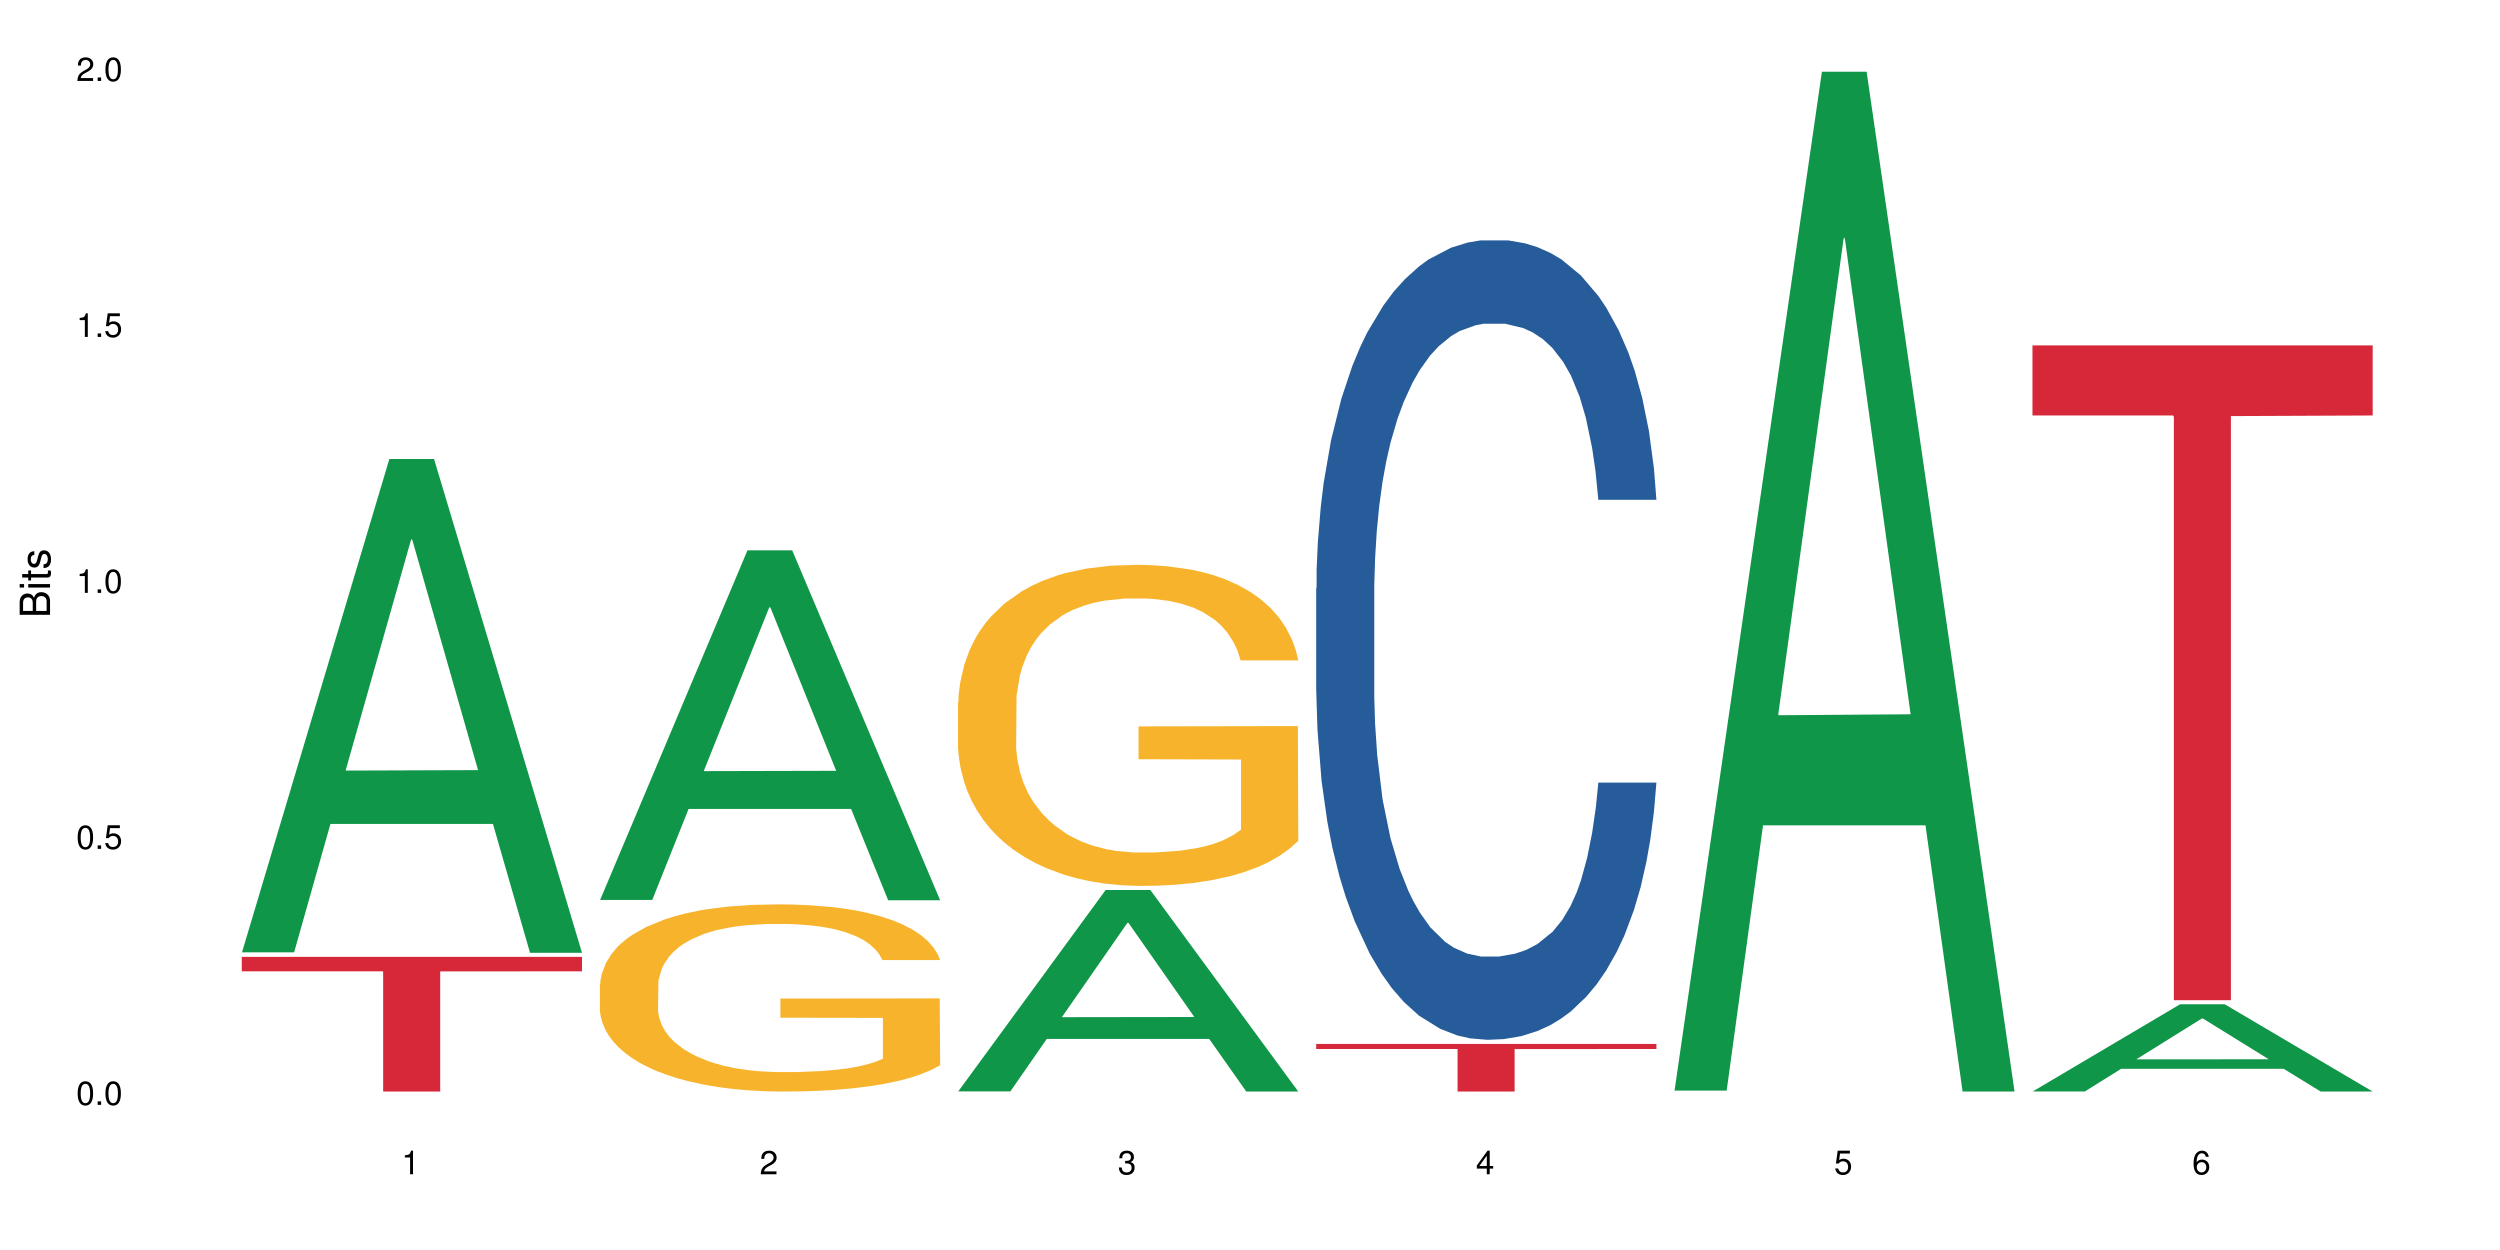 <?xml version="1.0" encoding="UTF-8"?>
<svg xmlns="http://www.w3.org/2000/svg" xmlns:xlink="http://www.w3.org/1999/xlink" width="720pt" height="360pt" viewBox="0 0 720 360" version="1.1">
<defs>
<g>
<symbol overflow="visible" id="glyph0-0">
<path style="stroke:none;" d=""/>
</symbol>
<symbol overflow="visible" id="glyph0-1">
<path style="stroke:none;" d="M 2.641 -6.797 C 2 -6.797 1.422 -6.531 1.078 -6.047 C 0.641 -5.453 0.406 -4.547 0.406 -3.297 C 0.406 -1 1.188 0.219 2.641 0.219 C 4.078 0.219 4.859 -1 4.859 -3.234 C 4.859 -4.562 4.656 -5.438 4.203 -6.047 C 3.844 -6.531 3.281 -6.797 2.641 -6.797 Z M 2.641 -6.047 C 3.547 -6.047 4 -5.125 4 -3.312 C 4 -1.375 3.562 -0.484 2.625 -0.484 C 1.734 -0.484 1.281 -1.422 1.281 -3.281 C 1.281 -5.141 1.734 -6.047 2.641 -6.047 Z M 2.641 -6.047 "/>
</symbol>
<symbol overflow="visible" id="glyph0-2">
<path style="stroke:none;" d="M 1.828 -1 L 0.828 -1 L 0.828 0 L 1.828 0 Z M 1.828 -1 "/>
</symbol>
<symbol overflow="visible" id="glyph0-3">
<path style="stroke:none;" d="M 4.562 -6.797 L 1.062 -6.797 L 0.547 -3.094 L 1.328 -3.094 C 1.719 -3.562 2.047 -3.734 2.578 -3.734 C 3.484 -3.734 4.062 -3.109 4.062 -2.094 C 4.062 -1.125 3.484 -0.531 2.578 -0.531 C 1.828 -0.531 1.375 -0.906 1.188 -1.672 L 0.328 -1.672 C 0.453 -1.109 0.547 -0.844 0.75 -0.594 C 1.125 -0.078 1.828 0.219 2.594 0.219 C 3.969 0.219 4.922 -0.781 4.922 -2.219 C 4.922 -3.562 4.031 -4.484 2.719 -4.484 C 2.25 -4.484 1.859 -4.359 1.469 -4.062 L 1.734 -5.969 L 4.562 -5.969 Z M 4.562 -6.797 "/>
</symbol>
<symbol overflow="visible" id="glyph0-4">
<path style="stroke:none;" d="M 2.484 -4.844 L 2.484 0 L 3.328 0 L 3.328 -6.797 L 2.766 -6.797 C 2.469 -5.75 2.281 -5.609 0.984 -5.453 L 0.984 -4.844 Z M 2.484 -4.844 "/>
</symbol>
<symbol overflow="visible" id="glyph0-5">
<path style="stroke:none;" d="M 4.859 -0.828 L 1.281 -0.828 C 1.359 -1.391 1.672 -1.75 2.5 -2.234 L 3.469 -2.75 C 4.406 -3.266 4.906 -3.969 4.906 -4.812 C 4.906 -5.375 4.672 -5.906 4.266 -6.266 C 3.859 -6.625 3.375 -6.797 2.719 -6.797 C 1.859 -6.797 1.219 -6.5 0.844 -5.922 C 0.609 -5.562 0.5 -5.125 0.484 -4.438 L 1.328 -4.438 C 1.359 -4.906 1.406 -5.188 1.531 -5.406 C 1.75 -5.812 2.188 -6.062 2.703 -6.062 C 3.469 -6.062 4.031 -5.516 4.031 -4.781 C 4.031 -4.25 3.719 -3.797 3.125 -3.438 L 2.234 -2.938 C 0.812 -2.141 0.406 -1.5 0.328 0 L 4.859 0 Z M 4.859 -0.828 "/>
</symbol>
<symbol overflow="visible" id="glyph0-6">
<path style="stroke:none;" d="M 2.125 -3.125 L 2.578 -3.125 C 3.516 -3.125 3.984 -2.703 3.984 -1.891 C 3.984 -1.031 3.469 -0.531 2.578 -0.531 C 1.656 -0.531 1.203 -0.984 1.156 -1.969 L 0.312 -1.969 C 0.344 -1.422 0.438 -1.078 0.609 -0.766 C 0.953 -0.109 1.625 0.219 2.547 0.219 C 3.953 0.219 4.859 -0.609 4.859 -1.906 C 4.859 -2.766 4.516 -3.25 3.703 -3.516 C 4.344 -3.766 4.656 -4.25 4.656 -4.938 C 4.656 -6.109 3.875 -6.797 2.578 -6.797 C 1.203 -6.797 0.484 -6.047 0.453 -4.609 L 1.297 -4.609 C 1.312 -5.016 1.344 -5.25 1.453 -5.453 C 1.641 -5.828 2.062 -6.062 2.594 -6.062 C 3.344 -6.062 3.797 -5.625 3.797 -4.906 C 3.797 -4.422 3.609 -4.141 3.25 -3.984 C 3.016 -3.891 2.719 -3.844 2.125 -3.844 Z M 2.125 -3.125 "/>
</symbol>
<symbol overflow="visible" id="glyph0-7">
<path style="stroke:none;" d="M 3.141 -1.625 L 3.141 0 L 3.984 0 L 3.984 -1.625 L 4.984 -1.625 L 4.984 -2.391 L 3.984 -2.391 L 3.984 -6.797 L 3.359 -6.797 L 0.266 -2.516 L 0.266 -1.625 Z M 3.141 -2.391 L 1 -2.391 L 3.141 -5.359 Z M 3.141 -2.391 "/>
</symbol>
<symbol overflow="visible" id="glyph0-8">
<path style="stroke:none;" d="M 4.781 -5.031 C 4.609 -6.141 3.891 -6.797 2.844 -6.797 C 2.094 -6.797 1.422 -6.438 1.031 -5.828 C 0.609 -5.172 0.406 -4.344 0.406 -3.094 C 0.406 -1.953 0.578 -1.234 0.984 -0.625 C 1.359 -0.078 1.953 0.219 2.703 0.219 C 3.984 0.219 4.922 -0.734 4.922 -2.078 C 4.922 -3.344 4.062 -4.234 2.844 -4.234 C 2.172 -4.234 1.641 -3.969 1.281 -3.469 C 1.281 -5.125 1.828 -6.047 2.797 -6.047 C 3.391 -6.047 3.797 -5.672 3.938 -5.031 Z M 2.734 -3.484 C 3.547 -3.484 4.062 -2.922 4.062 -2 C 4.062 -1.156 3.484 -0.531 2.703 -0.531 C 1.922 -0.531 1.328 -1.188 1.328 -2.047 C 1.328 -2.891 1.906 -3.484 2.734 -3.484 Z M 2.734 -3.484 "/>
</symbol>
<symbol overflow="visible" id="glyph1-0">
<path style="stroke:none;" d=""/>
</symbol>
<symbol overflow="visible" id="glyph1-1">
<path style="stroke:none;" d="M 0 -0.953 L 0 -4.891 C 0 -5.719 -0.234 -6.344 -0.734 -6.797 C -1.188 -7.234 -1.812 -7.469 -2.5 -7.469 C -3.547 -7.469 -4.188 -7 -4.625 -5.875 C -4.984 -6.672 -5.641 -7.094 -6.531 -7.094 C -7.156 -7.094 -7.734 -6.859 -8.141 -6.391 C -8.562 -5.938 -8.75 -5.344 -8.75 -4.5 L -8.75 -0.953 Z M -4.984 -2.062 L -7.766 -2.062 L -7.766 -4.219 C -7.766 -4.844 -7.688 -5.203 -7.453 -5.5 C -7.219 -5.812 -6.859 -5.969 -6.375 -5.969 C -5.906 -5.969 -5.531 -5.812 -5.297 -5.5 C -5.062 -5.203 -4.984 -4.844 -4.984 -4.219 Z M -0.984 -2.062 L -4 -2.062 L -4 -4.781 C -4 -5.328 -3.859 -5.688 -3.578 -5.953 C -3.297 -6.219 -2.922 -6.359 -2.484 -6.359 C -2.062 -6.359 -1.688 -6.219 -1.406 -5.953 C -1.109 -5.688 -0.984 -5.328 -0.984 -4.781 Z M -0.984 -2.062 "/>
</symbol>
<symbol overflow="visible" id="glyph1-2">
<path style="stroke:none;" d="M -6.281 -1.797 L -6.281 -0.797 L 0 -0.797 L 0 -1.797 Z M -8.75 -1.797 L -8.75 -0.797 L -7.484 -0.797 L -7.484 -1.797 Z M -8.75 -1.797 "/>
</symbol>
<symbol overflow="visible" id="glyph1-3">
<path style="stroke:none;" d="M -6.281 -3.047 L -6.281 -2.016 L -8.016 -2.016 L -8.016 -1.016 L -6.281 -1.016 L -6.281 -0.172 L -5.469 -0.172 L -5.469 -1.016 L -0.719 -1.016 C -0.078 -1.016 0.281 -1.453 0.281 -2.234 C 0.281 -2.469 0.25 -2.719 0.188 -3.047 L -0.641 -3.047 C -0.609 -2.922 -0.594 -2.766 -0.594 -2.562 C -0.594 -2.141 -0.719 -2.016 -1.156 -2.016 L -5.469 -2.016 L -5.469 -3.047 Z M -6.281 -3.047 "/>
</symbol>
<symbol overflow="visible" id="glyph1-4">
<path style="stroke:none;" d="M -4.531 -5.25 C -5.766 -5.25 -6.469 -4.422 -6.469 -2.969 C -6.469 -1.516 -5.719 -0.562 -4.547 -0.562 C -3.562 -0.562 -3.094 -1.062 -2.734 -2.562 L -2.516 -3.484 C -2.344 -4.188 -2.094 -4.469 -1.625 -4.469 C -1.047 -4.469 -0.641 -3.875 -0.641 -3 C -0.641 -2.453 -0.797 -2 -1.062 -1.75 C -1.25 -1.594 -1.422 -1.531 -1.875 -1.469 L -1.875 -0.406 C -0.422 -0.453 0.281 -1.266 0.281 -2.922 C 0.281 -4.5 -0.5 -5.516 -1.719 -5.516 C -2.656 -5.516 -3.172 -4.984 -3.469 -3.734 L -3.703 -2.766 C -3.891 -1.953 -4.156 -1.609 -4.594 -1.609 C -5.172 -1.609 -5.547 -2.125 -5.547 -2.938 C -5.547 -3.75 -5.203 -4.172 -4.531 -4.203 Z M -4.531 -5.25 "/>
</symbol>
</g>
</defs>
<g id="surface20768">
<rect x="0" y="0" width="720" height="360" style="fill:rgb(100%,100%,100%);fill-opacity:1;stroke:none;"/>
<path style=" stroke:none;fill-rule:nonzero;fill:rgb(6.275%,58.824%,28.235%);fill-opacity:1;" d="M 69.629 274.273 L 69.734 274.141 L 112.133 132.191 L 125.008 132.191 L 167.617 274.406 L 152.645 274.406 L 141.969 237.285 L 95.172 237.285 L 84.703 274.273 L 69.629 274.273 L 99.676 221.926 L 137.676 221.793 L 118.727 155.426 L 118.52 155.293 L 118.309 155.691 L 99.57 221.793 L 99.676 221.926 Z M 69.629 274.273 "/>
<path style=" stroke:none;fill-rule:nonzero;fill:rgb(83.922%,15.686%,22.353%);fill-opacity:1;" d="M 69.629 275.586 L 167.617 275.586 L 167.617 279.738 L 126.777 279.773 L 126.777 314.371 L 110.348 314.371 L 110.348 279.812 L 110.109 279.738 L 69.629 279.738 Z M 69.629 275.586 "/>
<path style=" stroke:none;fill-rule:nonzero;fill:rgb(6.275%,58.824%,28.235%);fill-opacity:1;" d="M 172.773 259.18 L 172.879 259.086 L 215.277 158.488 L 228.152 158.488 L 270.762 259.277 L 255.789 259.277 L 245.113 232.969 L 198.316 232.969 L 187.848 259.18 L 172.773 259.18 L 202.82 222.082 L 240.82 221.988 L 221.871 174.957 L 221.664 174.859 L 221.453 175.145 L 202.715 221.988 L 202.82 222.082 Z M 172.773 259.18 "/>
<path style=" stroke:none;fill-rule:nonzero;fill:rgb(96.863%,70.196%,16.863%);fill-opacity:1;" d="M 172.773 283.547 L 172.895 283.5 L 172.895 282.516 L 173.371 280.297 L 174.566 277.246 L 176.121 274.734 L 177.793 272.766 L 178.867 271.73 L 180.66 270.254 L 182.215 269.172 L 186.156 266.953 L 191.176 264.887 L 193.926 264 L 197.031 263.164 L 201.453 262.227 L 203.484 261.883 L 209.699 261.094 L 216.75 260.602 L 224.516 260.457 L 228.102 260.504 L 233 260.703 L 239.691 261.242 L 243.516 261.734 L 246.504 262.227 L 249.609 262.867 L 253.434 263.852 L 257.02 265.035 L 259.887 266.215 L 262.754 267.691 L 265.145 269.27 L 267.176 270.992 L 268.969 273.059 L 270.043 274.785 L 270.762 276.508 L 254.152 276.508 L 253.195 274.785 L 252.117 273.453 L 250.328 271.828 L 248.535 270.648 L 246.742 269.711 L 243.395 268.434 L 240.527 267.645 L 236.941 266.953 L 233.477 266.512 L 229.535 266.215 L 227.145 266.117 L 220.812 266.117 L 215.074 266.461 L 211.73 266.855 L 209.34 267.25 L 205.992 267.988 L 203.961 268.578 L 202.766 268.973 L 199.184 270.5 L 196.793 271.879 L 195.477 272.812 L 193.805 274.293 L 192.609 275.621 L 191.297 277.59 L 190.578 279.066 L 189.621 282.414 L 189.504 291.277 L 189.863 293.148 L 190.578 295.168 L 191.535 296.941 L 192.969 298.812 L 194.402 300.238 L 196.91 302.16 L 199.062 303.441 L 200.734 304.277 L 203.961 305.605 L 205.277 306.051 L 208.383 306.938 L 211.609 307.625 L 215.555 308.215 L 218.539 308.512 L 223.32 308.758 L 229.414 308.758 L 236.586 308.461 L 241.125 308.066 L 244.23 307.676 L 246.266 307.328 L 248.773 306.789 L 250.566 306.297 L 252.238 305.754 L 254.27 304.918 L 254.27 293.148 L 224.754 293.102 L 224.754 287.586 L 270.641 287.535 L 270.762 306.789 L 268.25 308.117 L 265.145 309.398 L 262.156 310.383 L 259.051 311.219 L 254.629 312.156 L 251.043 312.746 L 245.547 313.434 L 240.527 313.879 L 235.27 314.172 L 230.609 314.32 L 225.113 314.371 L 220.215 314.273 L 214.957 313.977 L 210.773 313.582 L 206.949 313.09 L 203.125 312.449 L 198.344 311.418 L 195.238 310.578 L 192.012 309.547 L 188.785 308.312 L 185.918 306.984 L 184.008 305.949 L 182.094 304.77 L 180.062 303.293 L 178.152 301.617 L 176.719 300.09 L 175.402 298.367 L 174.445 296.742 L 173.492 294.527 L 173.012 292.754 L 172.773 291.23 Z M 172.773 283.547 "/>
<path style=" stroke:none;fill-rule:nonzero;fill:rgb(6.275%,58.824%,28.235%);fill-opacity:1;" d="M 275.918 314.316 L 276.023 314.262 L 318.422 256.324 L 331.297 256.324 L 373.906 314.371 L 358.934 314.371 L 348.258 299.219 L 301.461 299.219 L 290.992 314.316 L 275.918 314.316 L 305.961 292.949 L 343.965 292.895 L 325.016 265.809 L 324.805 265.754 L 324.598 265.918 L 305.859 292.895 L 305.961 292.949 Z M 275.918 314.316 "/>
<path style=" stroke:none;fill-rule:nonzero;fill:rgb(96.863%,70.196%,16.863%);fill-opacity:1;" d="M 275.918 202.273 L 276.039 202.191 L 276.039 200.5 L 276.516 196.699 L 277.711 191.465 L 279.262 187.156 L 280.938 183.777 L 282.012 182.004 L 283.805 179.473 L 285.359 177.613 L 289.301 173.812 L 294.32 170.266 L 297.07 168.746 L 300.176 167.309 L 304.598 165.707 L 306.629 165.113 L 312.844 163.762 L 319.891 162.918 L 327.66 162.664 L 331.246 162.75 L 336.145 163.086 L 342.836 164.016 L 346.66 164.859 L 349.648 165.707 L 352.754 166.805 L 356.578 168.492 L 360.164 170.52 L 363.031 172.547 L 365.898 175.078 L 368.289 177.781 L 370.32 180.738 L 372.113 184.285 L 373.188 187.242 L 373.906 190.199 L 357.293 190.199 L 356.34 187.242 L 355.262 184.961 L 353.473 182.176 L 351.68 180.148 L 349.887 178.543 L 346.539 176.348 L 343.672 174.996 L 340.086 173.812 L 336.621 173.055 L 332.68 172.547 L 330.289 172.379 L 323.957 172.379 L 318.219 172.969 L 314.875 173.645 L 312.484 174.32 L 309.137 175.586 L 307.105 176.602 L 305.91 177.277 L 302.328 179.895 L 299.938 182.258 L 298.621 183.863 L 296.949 186.398 L 295.754 188.676 L 294.441 192.055 L 293.723 194.59 L 292.766 200.332 L 292.648 215.535 L 293.004 218.742 L 293.723 222.207 L 294.68 225.246 L 296.113 228.457 L 297.547 230.906 L 300.055 234.199 L 302.207 236.395 L 303.879 237.832 L 307.105 240.113 L 308.422 240.871 L 311.527 242.391 L 314.754 243.574 L 318.699 244.586 L 321.684 245.094 L 326.465 245.516 L 332.559 245.516 L 339.73 245.012 L 344.27 244.336 L 347.375 243.66 L 349.406 243.066 L 351.918 242.137 L 353.711 241.293 L 355.383 240.363 L 357.414 238.93 L 357.414 218.742 L 327.898 218.66 L 327.898 209.199 L 373.785 209.117 L 373.906 242.137 L 371.395 244.418 L 368.289 246.613 L 365.301 248.305 L 362.195 249.738 L 357.773 251.344 L 354.188 252.359 L 348.691 253.539 L 343.672 254.301 L 338.414 254.809 L 333.754 255.059 L 328.258 255.145 L 323.359 254.977 L 318.102 254.469 L 313.918 253.793 L 310.094 252.949 L 306.27 251.852 L 301.488 250.078 L 298.383 248.641 L 295.156 246.867 L 291.93 244.758 L 289.062 242.477 L 287.148 240.703 L 285.238 238.676 L 283.207 236.141 L 281.297 233.27 L 279.859 230.652 L 278.547 227.695 L 277.59 224.91 L 276.633 221.109 L 276.156 218.07 L 275.918 215.449 Z M 275.918 202.273 "/>
<path style=" stroke:none;fill-rule:nonzero;fill:rgb(14.51%,36.078%,60%);fill-opacity:1;" d="M 379.062 169.41 L 379.18 169.199 L 379.18 164.148 L 379.539 156.152 L 380.375 146.051 L 381.211 139.105 L 383.363 126.688 L 386.352 114.691 L 389.457 105.43 L 391.727 99.961 L 393.762 95.75 L 398.422 87.965 L 401.406 83.965 L 404.633 80.387 L 408.578 76.809 L 411.445 74.707 L 417.898 71.34 L 422.68 69.863 L 426.383 69.234 L 434.387 69.234 L 439.168 70.074 L 442.633 71.129 L 446.457 72.812 L 449.684 74.707 L 455.301 79.336 L 460.32 85.227 L 462.59 88.594 L 466.176 95.121 L 468.922 101.434 L 470.836 106.906 L 472.984 114.691 L 474.898 124.16 L 476.332 134.895 L 477.047 143.945 L 460.32 143.945 L 459.484 135.527 L 458.527 129.004 L 456.734 120.375 L 454.941 114.27 L 452.434 108.168 L 450.16 104.168 L 447.055 100.172 L 444.309 97.645 L 441.438 95.75 L 438.691 94.488 L 433.434 93.227 L 427.34 93.227 L 425.066 93.645 L 420.406 95.328 L 417.898 96.805 L 414.312 99.75 L 411.805 102.484 L 408.816 106.695 L 406.785 110.273 L 404.277 115.742 L 402.484 120.586 L 400.453 127.527 L 399.258 132.789 L 398.18 138.684 L 397.227 145.629 L 396.508 152.992 L 396.031 160.781 L 395.793 168.355 L 395.793 200.977 L 396.031 208.555 L 396.629 217.391 L 398.18 230.23 L 400.453 241.383 L 403.082 250.223 L 405.59 256.535 L 407.023 259.484 L 408.938 262.852 L 411.922 267.059 L 416.227 271.27 L 418.734 272.953 L 422.559 274.637 L 426.5 275.477 L 431.758 275.477 L 436.422 274.637 L 439.527 273.582 L 442.754 271.898 L 447.176 268.32 L 449.922 264.953 L 452.312 260.957 L 454.105 256.957 L 455.301 253.59 L 457.094 247.066 L 458.527 239.91 L 459.602 232.547 L 460.32 225.391 L 477.047 225.391 L 476.332 233.809 L 475.258 242.016 L 474.18 248.117 L 472.508 255.484 L 470.598 262.008 L 467.848 269.375 L 465.578 274.215 L 462.59 279.477 L 459.84 283.473 L 456.855 287.051 L 452.434 291.262 L 449.566 293.367 L 446.457 295.262 L 442.754 296.945 L 438.094 298.418 L 433.074 299.258 L 428.414 299.469 L 423.395 299.047 L 419.691 298.207 L 414.793 296.312 L 408.695 292.523 L 404.277 288.527 L 400.809 284.527 L 397.824 280.316 L 394.477 274.637 L 390.176 265.375 L 387.547 258.219 L 385.754 252.328 L 383.723 244.121 L 382.289 236.754 L 380.617 224.969 L 379.422 210.027 L 379.062 198.453 Z M 379.062 169.41 "/>
<path style=" stroke:none;fill-rule:nonzero;fill:rgb(83.922%,15.686%,22.353%);fill-opacity:1;" d="M 379.062 300.648 L 477.047 300.648 L 477.047 302.117 L 436.211 302.129 L 436.211 314.371 L 419.781 314.371 L 419.781 302.145 L 419.543 302.117 L 379.062 302.117 Z M 379.062 300.648 "/>
<path style=" stroke:none;fill-rule:nonzero;fill:rgb(6.275%,58.824%,28.235%);fill-opacity:1;" d="M 482.207 314.094 L 482.312 313.82 L 524.707 20.664 L 537.586 20.664 L 580.191 314.371 L 565.223 314.371 L 554.543 237.703 L 507.75 237.703 L 497.281 314.094 L 482.207 314.094 L 512.25 205.988 L 550.254 205.711 L 531.305 68.648 L 531.094 68.375 L 530.887 69.199 L 512.145 205.711 L 512.25 205.988 Z M 482.207 314.094 "/>
<path style=" stroke:none;fill-rule:nonzero;fill:rgb(6.275%,58.824%,28.235%);fill-opacity:1;" d="M 585.352 314.348 L 585.453 314.324 L 627.852 289.234 L 640.73 289.234 L 683.336 314.371 L 668.367 314.371 L 657.688 307.809 L 610.895 307.809 L 600.426 314.348 L 585.352 314.348 L 615.395 305.094 L 653.398 305.07 L 634.449 293.34 L 634.238 293.316 L 634.031 293.387 L 615.289 305.07 L 615.395 305.094 Z M 585.352 314.348 "/>
<path style=" stroke:none;fill-rule:nonzero;fill:rgb(83.922%,15.686%,22.353%);fill-opacity:1;" d="M 585.352 99.473 L 683.336 99.473 L 683.336 119.656 L 642.5 119.836 L 642.5 288.055 L 626.07 288.055 L 626.07 120.012 L 625.832 119.656 L 585.352 119.656 Z M 585.352 99.473 "/>
<g style="fill:rgb(0%,0%,0%);fill-opacity:1;">
  <use xlink:href="#glyph0-1" x="21.957" y="318.198"/>
  <use xlink:href="#glyph0-2" x="27.291" y="318.198"/>
  <use xlink:href="#glyph0-1" x="29.958" y="318.198"/>
</g>
<g style="fill:rgb(0%,0%,0%);fill-opacity:1;">
  <use xlink:href="#glyph0-1" x="21.957" y="244.476"/>
  <use xlink:href="#glyph0-2" x="27.291" y="244.476"/>
  <use xlink:href="#glyph0-3" x="29.958" y="244.476"/>
</g>
<g style="fill:rgb(0%,0%,0%);fill-opacity:1;">
  <use xlink:href="#glyph0-4" x="21.957" y="170.753"/>
  <use xlink:href="#glyph0-2" x="27.291" y="170.753"/>
  <use xlink:href="#glyph0-1" x="29.958" y="170.753"/>
</g>
<g style="fill:rgb(0%,0%,0%);fill-opacity:1;">
  <use xlink:href="#glyph0-4" x="21.957" y="97.034"/>
  <use xlink:href="#glyph0-2" x="27.291" y="97.034"/>
  <use xlink:href="#glyph0-3" x="29.958" y="97.034"/>
</g>
<g style="fill:rgb(0%,0%,0%);fill-opacity:1;">
  <use xlink:href="#glyph0-5" x="21.957" y="23.312"/>
  <use xlink:href="#glyph0-2" x="27.291" y="23.312"/>
  <use xlink:href="#glyph0-1" x="29.958" y="23.312"/>
</g>
<g style="fill:rgb(0%,0%,0%);fill-opacity:1;">
  <use xlink:href="#glyph0-4" x="115.621" y="338.19"/>
</g>
<g style="fill:rgb(0%,0%,0%);fill-opacity:1;">
  <use xlink:href="#glyph0-5" x="218.766" y="338.19"/>
</g>
<g style="fill:rgb(0%,0%,0%);fill-opacity:1;">
  <use xlink:href="#glyph0-6" x="321.91" y="338.19"/>
</g>
<g style="fill:rgb(0%,0%,0%);fill-opacity:1;">
  <use xlink:href="#glyph0-7" x="425.055" y="338.19"/>
</g>
<g style="fill:rgb(0%,0%,0%);fill-opacity:1;">
  <use xlink:href="#glyph0-3" x="528.199" y="338.19"/>
</g>
<g style="fill:rgb(0%,0%,0%);fill-opacity:1;">
  <use xlink:href="#glyph0-8" x="631.344" y="338.19"/>
</g>
<g style="fill:rgb(0%,0%,0%);fill-opacity:1;">
  <use xlink:href="#glyph1-1" x="14.412" y="178.016"/>
  <use xlink:href="#glyph1-2" x="14.412" y="170.012"/>
  <use xlink:href="#glyph1-3" x="14.412" y="167.348"/>
  <use xlink:href="#glyph1-4" x="14.412" y="164.012"/>
</g>
</g>
</svg>

